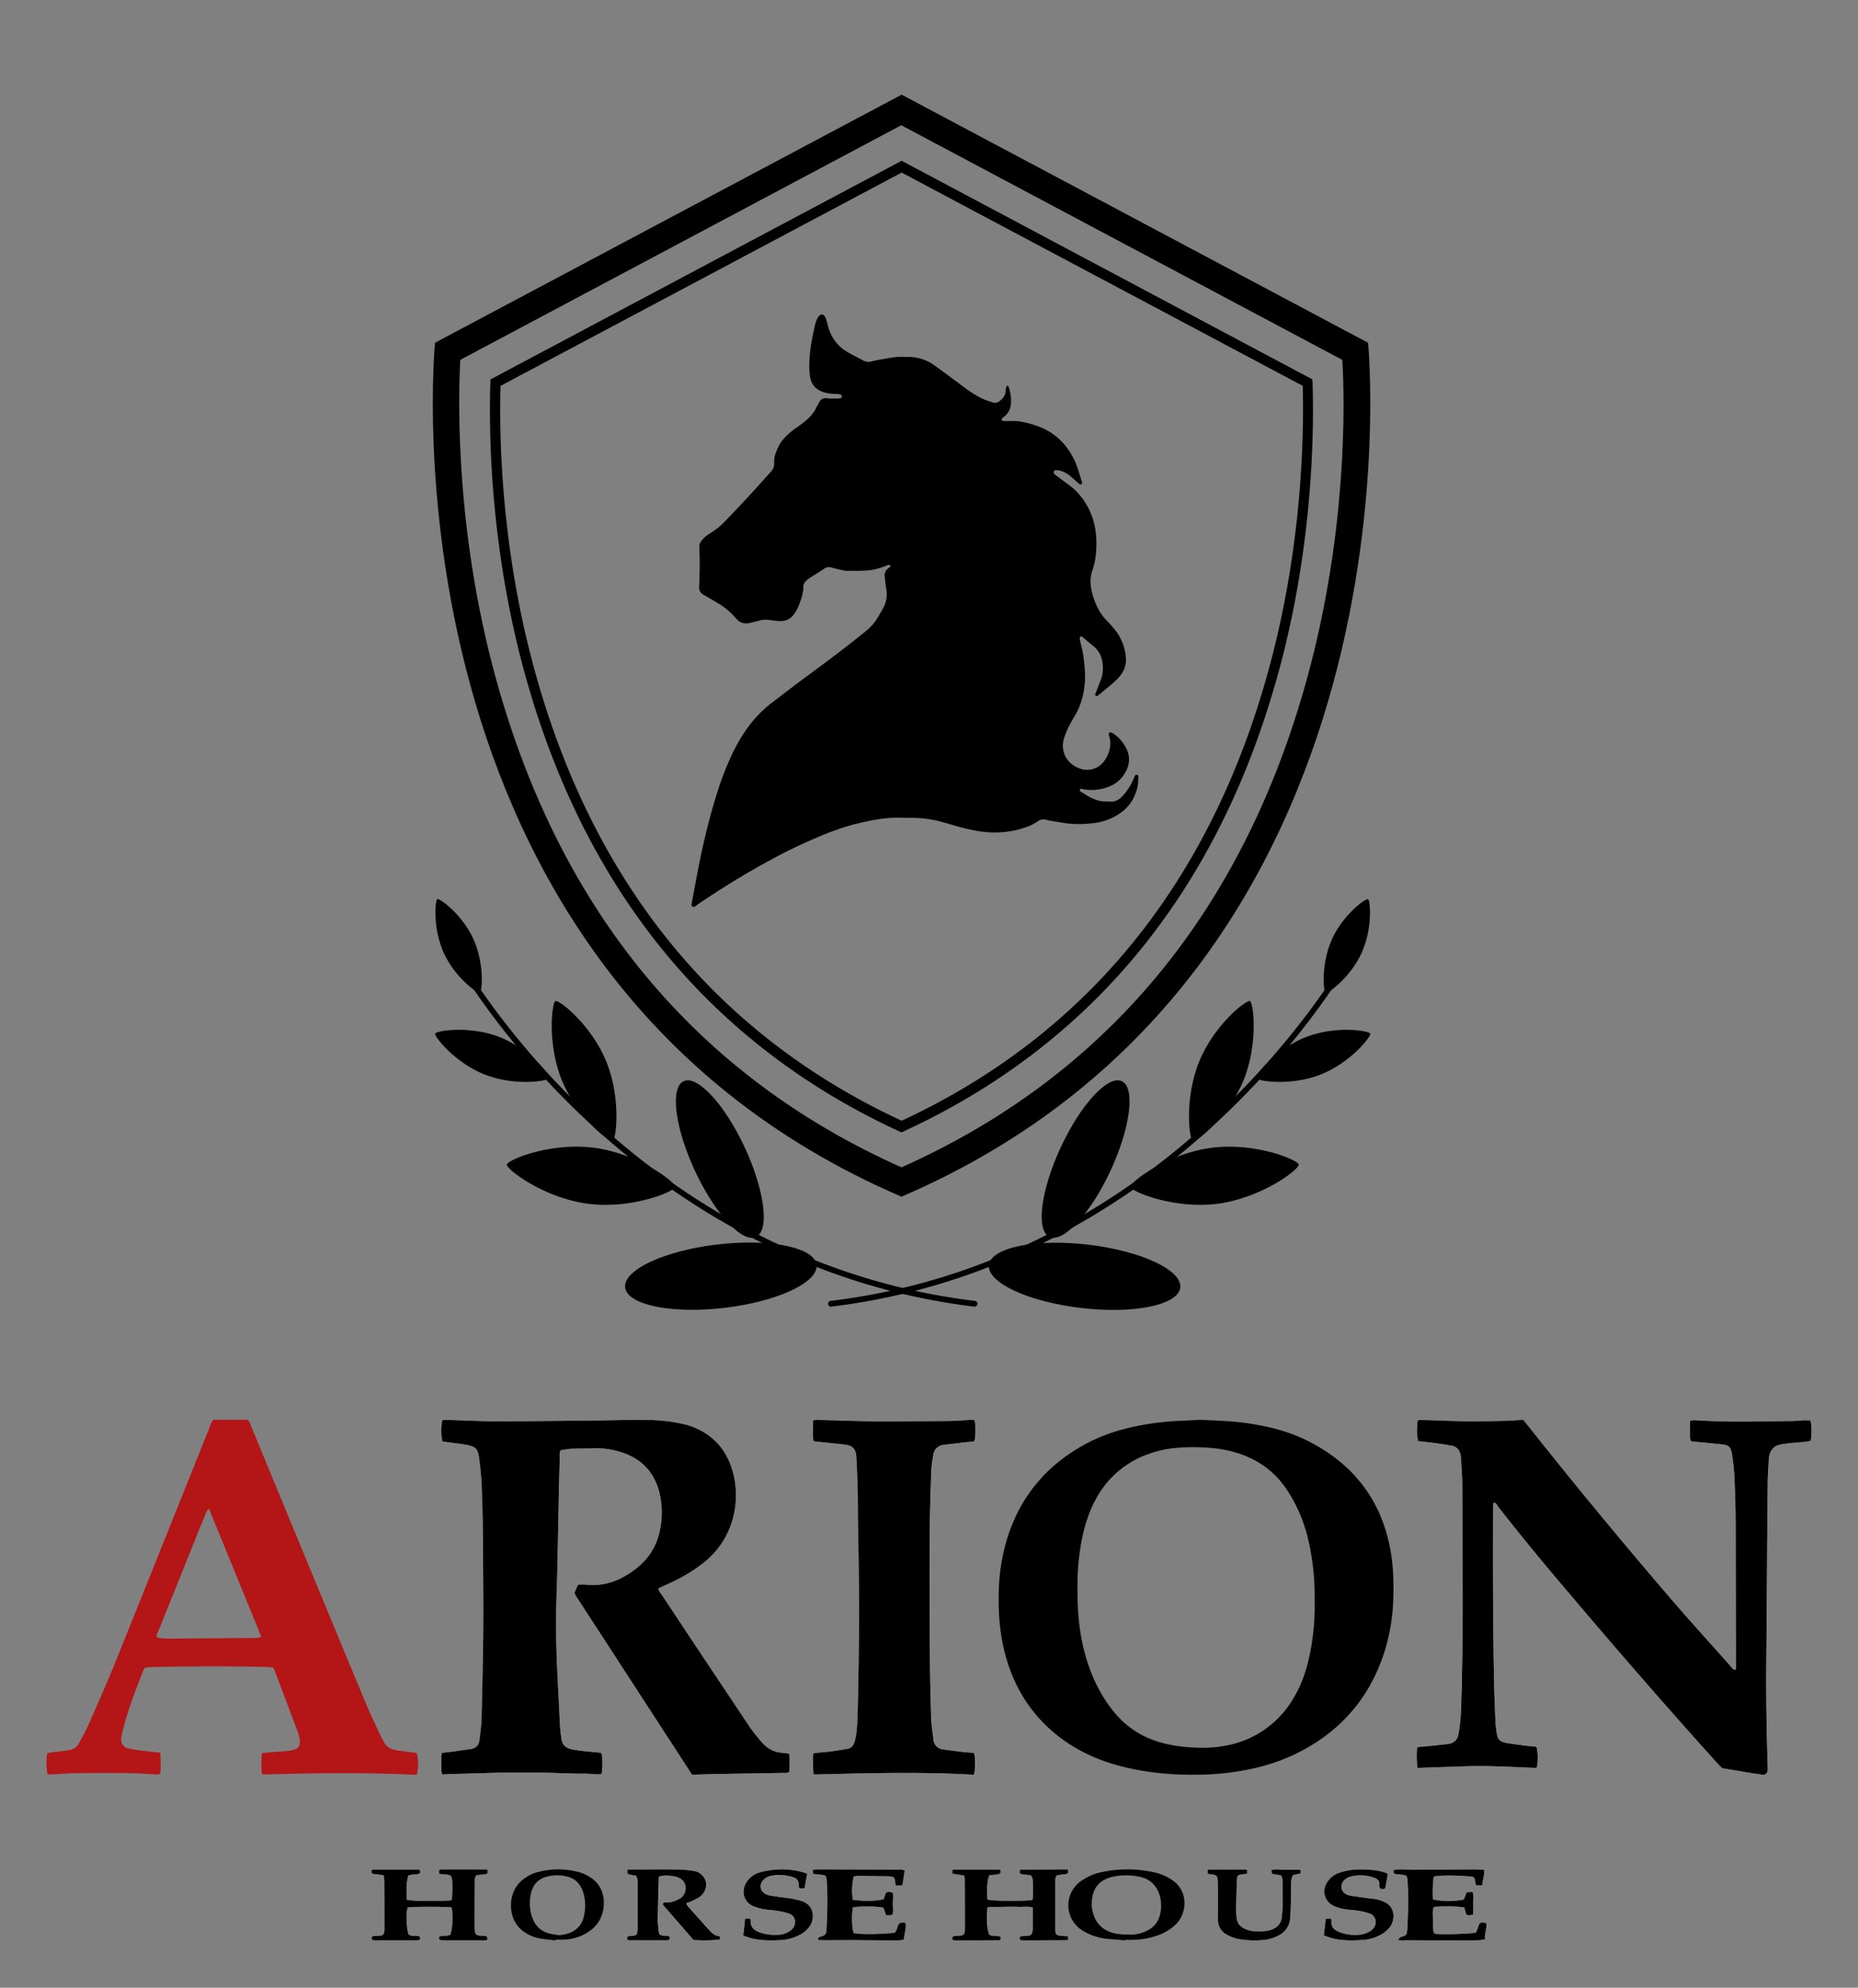 <svg width="72" height="77" fill="none" xmlns="http://www.w3.org/2000/svg"><rect width="100%" height="100%" fill="#808080" stroke="none"/><path d="M22.278 61.733c.016.039.021.066.038.088a4451.877 4451.877 0 004.504 6.929c.333-.01.644-.022.955-.027.852-.017 1.704-.028 2.55-.044.087 0 .18.022.262-.05a3.356 3.356 0 00-.011-.7c-.104-.01-.197-.027-.295-.032-.3-.028-.54-.159-.742-.383a5.804 5.804 0 01-.53-.678c-1.119-1.679-2.233-3.358-3.352-5.037-.055-.082-.125-.153-.142-.268.186-.087.371-.17.557-.257a6.068 6.068 0 001.25-.782c1.147-.94 1.42-2.444 1.027-3.631-.246-.744-.738-1.28-1.474-1.575a3.633 3.633 0 00-.754-.192 7.911 7.911 0 00-1.392-.093c-.611.006-1.217.022-1.829.028-1.234.01-2.473.027-3.707.027-.6 0-1.201-.033-1.802-.05-.087 0-.18-.026-.256.028-.038.285-.033.618.016.804.033.006.066.017.099.017.273.038.55.065.824.114.393.077.447.164.491.498.05.328.082.656.098.99.028.508.044 1.023.044 1.531.011 1.334.027 2.674.022 4.009a154.465 154.465 0 01-.066 3.55c-.005.294-.049.59-.087.88-.022.191-.136.306-.333.328-.23.027-.458.065-.688.098-.142.022-.284.033-.426.05-.043.147-.027.278-.021.415 0 .142-.033.284.038.421.24-.01.47-.022.704-.027l.671-.017c.235-.005.465-.016.7-.022.223-.005.447-.005.67-.005h.7c.223 0 .447 0 .671.005.235.006.464.017.699.022.224.006.448.017.672.011.229-.005.458.05.682.017.044-.29.038-.63-.011-.815-.05-.006-.104-.011-.158-.022-.3-.033-.606-.055-.907-.104-.387-.066-.464-.219-.496-.53-.017-.154-.039-.301-.044-.454-.044-.777-.087-1.559-.115-2.341a36.813 36.813 0 01-.01-2.8c.038-1.121.048-2.242.076-3.363.016-.618.027-1.236.044-1.854 0-.088-.022-.18.043-.263.126-.016.262-.05.393-.054.284-.017.573-.017.857-.022.333-.011.661.038.983.125.808.22 1.349.722 1.567 1.537.131.481.131.979.044 1.466a2.44 2.44 0 01-1.005 1.591c-.557.405-1.157.64-1.85.569-.039-.006-.072-.006-.11-.006h-.213c-.038.148-.087.252-.125.35zm35.605-3.53c.092.027.124.102.168.16a98.48 98.48 0 002.703 3.3 341.214 341.214 0 005.18 5.958c.227.258.46.515.693.767.054.06.103.113.195.124.315.048.629.102.948.155.174.027.353.06.526.08a.176.176 0 00.206-.155c.005-.07 0-.14 0-.209a96.402 96.402 0 01-.054-3.958c.021-2.28.032-4.56.054-6.834.005-.343.027-.686.043-1.03 0-.053.006-.107.016-.155.06-.274.2-.413.483-.456.157-.027.32-.038.476-.059.217-.027.44-.038.65-.075.044-.279.038-.617-.01-.794-.103 0-.212-.005-.314 0-.152.006-.304.022-.45.027-1.236.016-2.47.054-3.706-.032-.06-.006-.12.01-.195.016 0 .145-.005.279 0 .407.005.13-.033.263.038.392l.135.016c.347.032.688.065 1.035.102.271.032.368.107.412.365.049.295.081.59.097.89.028.58.05 1.159.05 1.743.01 1.872.01 3.75.01 5.621 0 .038.016.092-.043.124-.076-.038-.13-.108-.185-.172-.71-.799-1.435-1.587-2.129-2.397a229.018 229.018 0 01-5.759-6.962c-.043-.054-.092-.108-.136-.161-.205.016-.395.032-.59.037-.504.011-1.013.027-1.517.022-.558-.006-1.121-.032-1.68-.049-.102-.005-.21-.032-.303.022-.043.338-.032.622.027.794.2.021.401.043.602.07.227.032.455.064.682.107.222.043.325.193.363.402.006.032.011.07.011.107.016.327.043.65.049.976.01.553.005 1.11.005 1.663.006 1.76.027 3.519-.01 5.278-.017.66-.033 1.32-.055 1.98-.01.251-.043.509-.087.755-.038.236-.184.37-.433.397l-.607.065c-.086.01-.179.016-.265.026-.092.011-.195-.005-.298.038-.011.263-.027.52.005.772.027.017.033.022.038.022.558-.022 1.116-.038 1.674-.06.96-.031 1.918.022 2.877.06.011 0 .016-.005.027-.01l.022-.022c.043-.258.038-.596-.016-.789-.152-.016-.31-.027-.472-.048-.238-.032-.477-.059-.71-.102-.249-.043-.33-.134-.363-.38a4.657 4.657 0 01-.048-.473 79.308 79.308 0 01-.054-1.609 290.16 290.16 0 01-.038-6.597c0-.06 0-.123.005-.182-.005-.022.01-.043.022-.07zm-20.121-3.181c-.102-.033-.209-.011-.31-.011-.258.01-.51.027-.762.033-.938.005-1.881.016-2.82.01-.674-.005-1.35-.032-2.03-.049-.102 0-.21-.021-.338.022.01.268-.022.53.021.799.07.01.118.016.172.022.343.038.68.065 1.023.11.338.043.456.174.472.524.022.405.038.804.048 1.209.011.509.006 1.023.016 1.531.049 2.44.038 4.879-.021 7.318a8.7 8.7 0 01-.048.646 1.284 1.284 0 01-.075.311c-.043.137-.134.23-.279.252-.241.038-.483.077-.729.11-.188.021-.38.027-.584.065-.022.274-.027.536.005.788.027.016.032.027.038.027 2.053-.05 4.11-.11 6.164.011a.04.04 0 00.021-.01c.006-.006.016-.012.022-.017a2.594 2.594 0 000-.815c-.166-.017-.343-.028-.515-.05a14.419 14.419 0 01-.702-.093c-.204-.032-.338-.153-.364-.366-.038-.268-.086-.53-.092-.799a63.503 63.503 0 01-.048-2.258 555.57 555.57 0 01-.005-5.163 73.75 73.75 0 01.059-2.205c.005-.202.043-.41.075-.612.043-.24.187-.372.428-.4.177-.016.349-.038.526-.06.214-.021.434-.049.643-.07a2.56 2.56 0 00-.01-.81zm.511 18.868c.208-.027.405-.016.603-.022.186-.005.377-.005.564 0 .191.006.388-.033.58.027v.84c0 .044-.01.088-.022.132-.016.07-.06.109-.131.114-.088.011-.181.011-.269.022-.082.01-.098.06-.07.136.021.011.049.028.07.028.58 0 1.167 0 1.747-.006.017 0 .028-.016.055-.032-.005-.033-.01-.077-.022-.12a4.135 4.135 0 01-.28-.022c-.158-.017-.19-.055-.207-.224v-1.877c0-.082 0-.164.07-.246.11-.01.23-.021.357-.043a.129.129 0 00.077-.066c.01-.027-.006-.065-.011-.098-.039-.005-.066-.016-.088-.016-.575 0-1.15 0-1.725.005-.016 0-.033.011-.05.022-.01.126-.005.147.072.158.12.017.246.033.35.044.088.109.077.224.083.327.005.11.005.213.005.322-.005.104.022.213-.027.306-.367.06-1.451.049-1.736-.017a3.36 3.36 0 01.01-.742c.006-.065.034-.13.056-.196.13-.017.251-.027.36-.044.028-.005.067-.032.078-.06.01-.027 0-.065 0-.098-.039-.01-.06-.022-.088-.022h-1.725c-.016 0-.033.011-.055.022v.136c.154.022.301.044.455.071.01.055.027.099.027.142 0 .655.006 1.304.006 1.959 0 .033-.006.07-.011.104-.017.065-.06.114-.126.12-.088.01-.181.01-.269.022-.087.01-.098.065-.076.141.022.011.044.028.07.028.581 0 1.167-.006 1.748-.006.016 0 .027-.016.044-.027.016-.071 0-.12-.083-.131-.12-.016-.252.01-.361-.066-.077-.25-.093-.583-.055-1.047zm-23.408-1.239c.011.076.028.126.028.18 0 .627.005 1.248.005 1.875 0 .038 0 .071-.005.11-.017.114-.055.157-.17.168-.082.011-.164.006-.24.017-.083.01-.094.065-.061.141.022.006.044.022.071.022h1.697c.033 0 .06-.022.087-.032.022-.093-.016-.131-.093-.137-.12-.01-.252.011-.356-.065-.082-.29-.098-.812-.032-1.036.279-.038 1.483-.038 1.707 0 .055.349.033.834-.06 1.063-.055.011-.115.027-.175.033-.06.005-.126.005-.186.01-.055.006-.082.044-.071.093.005.028.038.06.065.066.072.01.143.005.214.005h1.319c.06 0 .126.006.186 0 .104-.005.115-.038.06-.163-.093-.006-.197-.011-.29-.022-.115-.016-.159-.06-.164-.174-.011-.088-.011-.18-.011-.268 0-.534 0-1.074.005-1.608 0-.098-.01-.196.077-.289.104-.01.219-.022.334-.038.05-.005.087-.027.093-.076.005-.033-.011-.066-.022-.11h-1.784c-.028 0-.05.017-.082.028.005.044.005.087.01.147l.324.033c.114.016.153.049.17.169.021.13.016.638-.012.818-.279.032-.569.021-.854.021-.29-.005-.585.017-.892-.043.006-.322-.027-.627.066-.932.153-.066.317-.011.449-.093 0-.038.005-.065.005-.087 0-.017-.016-.028-.033-.055h-1.79c-.016 0-.027.017-.054.033.005.038.005.076.011.13.148.023.29.044.454.066zm9.455 2.489c.02.006.04.022.066.022h1.495c.03 0 .055-.022.08-.033.01-.07 0-.125-.06-.13-.065-.011-.13-.006-.194-.016-.125-.017-.155-.05-.17-.186-.015-.152-.04-.304-.035-.451.01-.534.025-1.072.04-1.606 0-.016.015-.032.02-.049.2-.065.404-.032.603 0 .065.011.125.044.185.071.309.152.289.604.015.778a.915.915 0 01-.514.158c-.055 0-.114-.022-.15.044 0 .021-.004.043.006.054.389.457.782.909 1.171 1.355.254.028.837.017 1.022-.016 0-.038-.005-.082-.005-.13-.17 0-.29-.093-.389-.213-.284-.321-.568-.637-.852-.958-.025-.027-.035-.065-.055-.109.085-.032.16-.054.224-.081.07-.028.135-.066.2-.104a.677.677 0 00.284-.283.508.508 0 00-.09-.61.556.556 0 00-.324-.174c-.194-.021-.389-.054-.583-.054-.613-.005-1.226 0-1.84 0-.044 0-.094.011-.14.016-.01.142-.004.158.07.175.09.016.175.027.25.043.075.098.075.196.075.294v1.769c0 .027 0 .054-.005.082-.015.136-.045.174-.165.19-.055.01-.114.005-.17.016-.09.006-.104.06-.064.136zm26.068-2.709c-.2 0-.38-.005-.56 0-.186.006-.376-.042-.556.011.01.129.014.145.065.155.101.022.208.032.3.048.07.107.065.214.065.316 0 .289.005.577 0 .866-.004.15-.018.3-.032.444a.508.508 0 01-.273.422c-.171.102-.352.113-.532.123a1.26 1.26 0 01-.667-.117.468.468 0 01-.273-.39 2.36 2.36 0 01-.023-.316c.004-.374.018-.754.027-1.128 0-.038.005-.07.01-.107.014-.086.041-.118.115-.134.088-.016.176-.027.274-.043v-.139c-.028-.01-.047-.021-.07-.021H46.87c-.023 0-.041.01-.069.021v.123c.079.064.167.048.245.059.088.016.12.043.135.15.009.07.014.139.014.208.004.246.004.492.004.738 0 .203-.005.401-.005.604 0 .294.125.503.352.62.144.075.292.14.454.172.324.064.653.059.977.032.203-.016.402-.08.592-.182a.79.79 0 00.426-.636 3.27 3.27 0 00.023-.364c.01-.326.01-.647.019-.973.004-.123.004-.246.083-.358.07-.011.144-.027.218-.043.069-.01.074-.032.05-.16zm-15.346.029c-.05-.016-.074-.032-.106-.032a597.7 597.7 0 00-3.28-.011c-.05 0-.1.01-.156.016v.142c.119.049.243.043.362.054.125.016.156.044.168.152.006.06.006.126.013.186a17.46 17.46 0 01-.013 1.715c-.012.201.006.294-.274.354-.056.01-.081.049-.038.12.081 0 .169.005.262.005.35 0 .692-.005 1.042-.005.542 0 1.085.005 1.628.01.118 0 .243.006.38-.032.006-.224.106-.43.056-.654-.23-.01-.23-.01-.293.131-.038.093-.044.19-.131.261-.599.06-1.328.066-1.584.011-.069-.218-.081-.735-.025-.996.3-.055.923-.044 1.185.016.031.087.062.18.093.278.044.005.088.01.125.01.038 0 .081-.01.125-.016.044-.147.012-.288.019-.43 0-.141.018-.283 0-.414-.106-.054-.188-.054-.269-.005-.03.087-.062.169-.087.245-.293.076-.786.082-1.197.022a2.326 2.326 0 01.037-.904c.063-.005.137-.022.206-.022.368.006.736.006 1.104.016.193.006.293.006.293.251 0 .033.019.065.037.114l.244-.016c.018-.207.05-.392.074-.572zm19.164 2.685c.106.005.18.016.26.016.762 0 1.523.006 2.284.006.192 0 .384 0 .576-.006.068 0 .136-.016.216-.032-.018-.224.087-.426.05-.639-.241-.021-.235-.021-.297.115-.037.093-.05.19-.124.267-.346.044-1.225.071-1.522.044-.025 0-.05-.022-.093-.044a2.261 2.261 0 01-.025-.502c.006-.163-.037-.338.03-.496.372-.038.91-.027 1.183.022.019.07.037.147.062.223.006.022.03.044.043.066.044 0 .087.005.124.005.037-.005.074-.016.118-.027 0-.153.006-.295 0-.436-.007-.142.043-.284-.031-.431-.08.005-.161.005-.23.01-.043.11-.074.197-.105.279-.358.07-.897.07-1.2-.006a5.065 5.065 0 01.03-.867c.05-.016.075-.033.1-.033.445-.043.891-.016 1.337.017.123.01.148.038.167.152.006.044.006.088.018.131 0 .017.019.033.031.055h.235c0-.208.1-.388.062-.595-.303-.038-.6-.016-.89-.016-.286 0-.57.005-.855.005-.297 0-.588 0-.885.006-.291.005-.582-.044-.867.01-.018.088-.012.148.08.159.087.016.18.016.273.027.143.017.167.044.18.175.006.038.006.07.006.109.037.605.018 1.216-.012 1.822 0 .038-.007.07-.013.109-.006.076-.05.13-.136.158-.05.01-.136.016-.18.142zm-.431-2.536c-.015-.016-.025-.032-.035-.037a1.577 1.577 0 00-.114-.047 3.455 3.455 0 00-1.036-.106 2.422 2.422 0 00-.67.121.937.937 0 00-.441.306c-.283.353-.179.826.223.995.129.053.263.09.397.116.173.032.357.037.53.063.16.026.323.058.472.116.218.084.277.363.124.558a.465.465 0 01-.13.116.92.92 0 01-.367.137 1.691 1.691 0 01-.838-.105c-.178-.074-.317-.18-.292-.416 0-.016 0-.037-.005-.053s-.02-.026-.035-.053c-.055.006-.114.006-.184.01-.024.222-.05.433-.074.649.159.052.303.105.456.136.348.064.695.058 1.047.037a1.81 1.81 0 00.635-.168c.159-.074.297-.174.412-.316.223-.28.238-.806-.234-1a1.862 1.862 0 00-.446-.117c-.258-.026-.516-.068-.774-.105a1.073 1.073 0 01-.213-.058c-.233-.11-.273-.39-.08-.563.06-.053.134-.1.209-.121.312-.09.63-.074.937.036.124.043.209.127.204.285 0 .042.01.084.015.116.079.042.148.047.218 0l.09-.532zm-22.497.002c-.025-.021-.035-.037-.05-.042-.084-.026-.169-.053-.258-.074a2.97 2.97 0 00-1.52.042.95.95 0 00-.486.327c-.273.348-.169.807.223.981.124.058.264.095.398.116.173.032.357.037.53.063.16.027.324.053.473.111.233.09.293.374.129.57a.507.507 0 01-.11.1.868.868 0 01-.387.142c-.268.026-.531 0-.794-.095-.219-.079-.353-.206-.333-.464 0-.016-.015-.026-.025-.047-.064-.027-.134-.037-.199.01-.024.211-.05.412-.069.622.144.058.278.106.422.138.358.068.715.063 1.068.042.228-.016.447-.074.66-.18a1.12 1.12 0 00.407-.321c.219-.285.224-.812-.253-.992a1.95 1.95 0 00-.427-.105c-.258-.042-.516-.069-.775-.11a.706.706 0 01-.233-.07c-.224-.11-.258-.374-.08-.553a.562.562 0 01.303-.153c.09-.016.18-.031.269-.031.188-.006.372.015.55.079.145.047.244.131.24.31 0 .032.01.07.014.1.07.054.14.054.219.011l.094-.527z" fill="#fff"/><path d="M22.266 61.706c.039-.098.088-.202.137-.323h.213c.038 0 .07 0 .109.006.699.071 1.3-.164 1.851-.569.546-.399.885-.93 1.005-1.591a3.32 3.32 0 00-.043-1.466c-.224-.815-.765-1.318-1.568-1.537a3.326 3.326 0 00-.983-.125c-.284.01-.573.01-.857.022-.131.005-.268.038-.393.054-.066.082-.044.18-.044.263-.017.618-.033 1.236-.044 1.854-.027 1.12-.038 2.242-.076 3.363-.033.935-.028 1.865.01 2.8.033.782.077 1.559.115 2.34.006.154.028.301.044.454.033.312.11.465.497.531.3.05.606.071.906.104.055.005.104.01.159.022.049.186.055.525.01.815-.223.032-.453-.022-.682-.017-.224.006-.448-.005-.672-.01-.234-.006-.464-.017-.699-.023-.223-.005-.447-.005-.671-.005h-.7c-.223 0-.447 0-.671.005-.235.006-.464.017-.7.022l-.67.017c-.236.005-.465.016-.705.027-.071-.137-.033-.279-.039-.421 0-.131-.021-.268.022-.416l.426-.049c.23-.033.459-.071.688-.098.197-.028.312-.142.334-.328.038-.296.081-.586.087-.88.027-1.182.06-2.369.065-3.55.006-1.335-.01-2.675-.021-4.009a48.008 48.008 0 00-.044-1.531 12.143 12.143 0 00-.098-.99c-.05-.334-.099-.421-.492-.498-.273-.049-.552-.076-.825-.114-.032-.006-.07-.011-.098-.017-.055-.18-.06-.514-.016-.804.082-.054.169-.027.256-.027.601.016 1.202.05 1.803.05 1.234 0 2.474-.017 3.708-.028.611-.006 1.218-.022 1.83-.028.463-.005.933.017 1.392.093.256.044.508.093.753.192.738.295 1.23.831 1.475 1.575.393 1.187.12 2.69-1.027 3.631a6.155 6.155 0 01-1.25.782c-.186.088-.372.17-.557.257.01.115.087.186.142.268 1.114 1.68 2.233 3.358 3.353 5.037.158.24.338.46.53.678a1.1 1.1 0 00.742.383l.295.033c.033.24.022.47.011.7-.082.07-.175.049-.262.049-.852.016-1.704.027-2.55.044-.312.005-.623.016-.956.027a.234.234 0 01-.038-.055c-1.491-2.291-2.977-4.583-4.468-6.874-.027-.05-.032-.077-.049-.115zM46.503 55c.658.032 1.306.048 1.943.149.775.122 1.522.313 2.22.663 1.672.84 2.74 2.135 3.15 3.914.177.765.205 1.535.172 2.31a7.588 7.588 0 01-.388 2.103c-.609 1.769-1.788 3.064-3.537 3.871a7.615 7.615 0 01-1.49.494c-.72.16-1.445.24-2.181.245-.736.01-1.467-.038-2.192-.165-1.086-.186-2.099-.542-2.99-1.179-1.113-.802-1.833-1.864-2.209-3.149-.238-.813-.316-1.64-.299-2.48a7.67 7.67 0 01.294-2.066c.492-1.672 1.517-2.942 3.105-3.791a6.883 6.883 0 011.512-.574c.703-.18 1.423-.276 2.148-.308.255-.005.504-.026.742-.037zm4.44 7a9.522 9.522 0 00-.233-2.295 5.919 5.919 0 00-.813-1.954 3.538 3.538 0 00-.87-.93c-.625-.45-1.345-.669-2.12-.732a7.584 7.584 0 00-1.251-.006 4.14 4.14 0 00-1.113.229 3.683 3.683 0 00-2.087 1.779c-.255.467-.41.966-.52 1.476a9.372 9.372 0 00-.183 1.843c-.011.897.055 1.795.293 2.665.216.781.548 1.514 1.057 2.162a3.53 3.53 0 001.324 1.062c.526.239 1.085.345 1.655.387.454.032.908.032 1.356-.053a3.797 3.797 0 002.608-1.72c.376-.579.587-1.21.72-1.875A9.235 9.235 0 0050.943 62zm6.947-3.797c-.012.026-.028.048-.028.07-.005.058-.005.123-.005.182-.006 2.199-.006 4.398.038 6.598.01.536.032 1.073.054 1.61.005.155.027.316.049.471.038.247.119.338.363.381.232.043.47.07.709.102.157.021.314.032.471.048.054.193.06.531.017.789-.006.005-.011.016-.022.021a.042.042 0 01-.027.011c-.959-.038-1.918-.097-2.876-.059-.558.021-1.116.037-1.674.059-.006 0-.016-.005-.038-.022a4.074 4.074 0 01-.005-.772c.103-.043.2-.027.298-.037.086-.011.178-.017.265-.027l.607-.065c.243-.026.395-.16.433-.397.043-.252.076-.504.087-.756.027-.66.043-1.32.054-1.98.038-1.759.016-3.519.01-5.278 0-.553 0-1.11-.005-1.663-.005-.327-.032-.649-.049-.976 0-.038-.005-.07-.01-.107-.033-.21-.141-.365-.363-.403a14.662 14.662 0 00-.683-.107c-.2-.027-.406-.048-.601-.07-.06-.172-.065-.461-.027-.794.097-.048.2-.021.303-.021.558.016 1.121.043 1.68.048.503.005 1.012-.01 1.516-.021.195-.006.39-.027.59-.038.049.054.092.107.136.16a221.376 221.376 0 005.757 6.964c.7.81 1.42 1.598 2.13 2.398.053.064.107.134.183.171.06-.037.044-.085.044-.123 0-1.872-.006-3.75-.011-5.622a47.068 47.068 0 00-.049-1.743 8.16 8.16 0 00-.097-.89c-.044-.264-.136-.339-.412-.365-.347-.038-.688-.07-1.035-.102a8.403 8.403 0 00-.135-.017c-.07-.128-.033-.262-.038-.391-.005-.129 0-.263 0-.408.076-.005.135-.021.195-.016 1.235.086 2.47.048 3.705.032.151 0 .303-.016.45-.026.102-.006.21 0 .314 0 .048.177.06.514.01.793-.21.043-.433.054-.65.076-.157.016-.32.032-.476.059-.276.042-.423.187-.482.456a.76.76 0 00-.017.155c-.016.343-.043.687-.043 1.03-.022 2.28-.032 4.56-.054 6.834-.01 1.32.01 2.64.054 3.96 0 .069.005.138 0 .208-.01.102-.103.167-.206.156-.173-.022-.352-.054-.525-.08a49.582 49.582 0 00-.948-.156c-.092-.01-.14-.07-.195-.124-.233-.252-.46-.51-.693-.767a300.96 300.96 0 01-5.179-5.96 98.597 98.597 0 01-2.702-3.299c-.038-.053-.07-.134-.163-.16z" fill="#000"/><path d="M6.21 67.894c.022.294.022.55 0 .818-.107.043-.214.022-.315.016-1.002-.065-2.004-.049-3.006-.038-.22 0-.44.022-.659.033-.129.005-.262.027-.391.005a2.28 2.28 0 01-.005-.812c.144-.038.3-.05.455-.066.129-.016.262-.038.391-.054a.5.5 0 00.375-.262c.129-.234.263-.469.37-.709.375-.856.755-1.712 1.103-2.578 1.2-2.977 2.39-5.954 3.585-8.93.042-.104.07-.224.155-.317h1.329c.085.082.112.19.15.289l2.41 5.828c.67 1.614 1.334 3.228 2.01 4.842.176.425.38.845.573 1.264.032.071.08.142.112.213.097.218.274.322.488.36.14.027.278.043.418.06l.385.049c.07.19.075.583.017.818-.006.005-.011.016-.022.016-.027.005-.054.011-.08.011-1.956-.093-3.917-.065-5.872-.01-.005 0-.016-.012-.038-.028a4.387 4.387 0 010-.796c.225-.033.445-.044.665-.06.166-.011.332-.027.498-.055.252-.043.343-.174.3-.436a1.683 1.683 0 00-.086-.31c-.294-.786-.59-1.57-.884-2.35-.016-.039-.043-.077-.064-.11-.402-.06-4.645-.054-4.966.006-.016.033-.043.07-.06.11-.289.746-.583 1.493-.782 2.273-.026.092-.048.19-.064.288-.037.24.054.415.284.464.23.049.466.076.702.103.166.022.332.033.52.055zm3.75-4.443c.05-.006.097-.022.167-.044-.675-1.657-1.345-3.298-2.03-4.961-.108.092-.124.18-.156.261-.321.79-.643 1.587-.959 2.383L6.13 63.2c-.027.07-.08.136-.048.229.16.038.316.049.477.049" fill="#B41517"/><path d="M37.764 55.019c.048.213.048.585 0 .814-.209.022-.428.044-.642.071-.177.022-.348.044-.525.06-.24.028-.39.16-.428.4-.032.202-.07.404-.075.612a75.725 75.725 0 00-.059 2.204 551.56 551.56 0 00.005 5.162c.006.755.022 1.504.049 2.259.01.268.059.536.09.798a.406.406 0 00.364.367c.236.038.466.065.702.093.171.022.348.032.514.049a2.6 2.6 0 010 .815.075.075 0 01-.022.016.04.04 0 01-.021.011c-2.05-.12-4.106-.06-6.155-.01-.006 0-.017-.012-.038-.028a4.282 4.282 0 01-.005-.788c.198-.038.39-.044.583-.065.24-.028.487-.072.728-.11.145-.022.236-.115.278-.251a2.08 2.08 0 00.075-.312c.022-.213.043-.427.048-.645.065-2.44.075-4.878.022-7.317-.01-.509-.006-1.023-.016-1.531a44.4 44.4 0 00-.048-1.209c-.016-.355-.134-.487-.471-.525-.338-.044-.68-.071-1.023-.11a2.889 2.889 0 01-.171-.021c-.043-.268-.01-.536-.021-.799.128-.043.235-.027.337-.021.674.016 1.349.043 2.028.049.937.005 1.879-.006 2.816-.011.257 0 .508-.022.76-.033.117-.005.22-.027.32.006zm.504 18.871c-.039.464-.022.796.06 1.047.104.077.235.05.361.066.083.01.105.06.083.13-.017.012-.028.028-.044.028-.58.006-1.167.006-1.747.006-.022 0-.05-.017-.071-.028-.022-.076-.011-.13.076-.141.088-.011.181-.011.269-.022.07-.011.11-.055.126-.12a.677.677 0 00.01-.104c0-.655 0-1.304-.005-1.959 0-.044-.016-.087-.027-.142a12.943 12.943 0 01-.455-.07v-.137c.022-.01.039-.022.055-.022h1.725c.027 0 .05.011.088.022 0 .033.016.07 0 .098-.011.028-.05.055-.077.06-.115.022-.23.027-.361.044-.017.065-.044.13-.055.196a3.36 3.36 0 00-.011.742c.285.066 1.369.071 1.736.017.044-.093.022-.202.027-.306.005-.109 0-.213-.005-.322-.006-.103.01-.218-.083-.327a12.47 12.47 0 01-.35-.044c-.077-.01-.082-.032-.071-.158.016-.005.033-.022.05-.022.574 0 1.149-.005 1.724-.005.027 0 .05.01.088.016.005.033.022.071.01.098a.112.112 0 01-.076.066c-.12.022-.246.032-.356.043-.071.082-.071.164-.071.246v1.877c.01.164.049.207.208.224.088.01.175.01.28.021.005.05.016.088.021.12-.027.017-.044.033-.055.033-.58 0-1.166.006-1.747.006-.027 0-.049-.017-.07-.028-.028-.076-.012-.13.07-.136.088-.01.181-.01.269-.022.07-.005.115-.049.131-.114.011-.044.022-.088.022-.131v-.84c-.186-.06-.383-.017-.58-.028a9.641 9.641 0 00-.564 0c-.203.006-.4-.005-.608.022zm-23.403-1.244c-.164-.022-.306-.044-.454-.06-.005-.05-.011-.093-.011-.131.022-.016.038-.033.055-.033h1.79c.016.027.033.038.033.055.005.027 0 .049-.006.087-.131.082-.3.027-.449.093-.093.3-.06.61-.065.932.306.06.602.043.892.043.285 0 .575.011.854-.021.027-.18.033-.687.011-.818-.022-.12-.055-.153-.17-.17l-.323-.032c-.005-.06-.01-.103-.01-.147.032-.011.06-.027.081-.027h1.785c.011.043.022.076.022.109-.005.054-.05.07-.093.076-.115.016-.23.027-.334.038-.093.093-.077.197-.077.29-.005.533-.005 1.073-.005 1.607 0 .087 0 .18.01.267.012.115.056.159.165.175.099.01.197.016.29.022.055.125.044.158-.06.163-.06.006-.126 0-.186 0h-1.32c-.07 0-.142 0-.213-.005a.099.099 0 01-.066-.066c-.01-.049.022-.087.072-.092.06-.006.125-.006.186-.011.06-.006.12-.022.175-.033.093-.229.115-.714.06-1.063-.224-.038-1.434-.038-1.708 0-.066.224-.05.747.033 1.036.098.082.23.054.356.065.076.011.115.044.093.136-.022.011-.055.033-.088.033h-1.697c-.027 0-.05-.016-.071-.022-.038-.076-.027-.13.06-.141.082-.011.159-.006.241-.017.115-.01.153-.054.17-.169a.69.69 0 00.005-.109c0-.627 0-1.248-.005-1.875 0-.055-.017-.109-.028-.185zm9.457 2.5c-.04-.076-.025-.125.05-.142.055-.01.115-.01.17-.016.12-.016.15-.055.165-.19.005-.028.005-.055.005-.082v-1.769c0-.098.005-.196-.075-.294-.075-.01-.165-.022-.25-.043-.07-.017-.075-.033-.07-.175.045-.005.095-.016.14-.016.615 0 1.23-.005 1.846 0 .196 0 .39.033.586.055a.558.558 0 01.325.174c.166.163.2.402.09.61a.648.648 0 01-.285.282c-.065.038-.13.071-.2.104a3.74 3.74 0 01-.225.081c.02.038.035.082.055.11.285.32.57.641.856.957.105.114.22.212.39.212.005.05.005.093.005.13a5.74 5.74 0 01-1.026.017c-.385-.446-.78-.898-1.176-1.355-.01-.01 0-.033-.005-.054.035-.066.1-.044.15-.044.185 0 .355-.06.515-.158.276-.174.296-.626-.015-.778-.06-.027-.12-.065-.185-.07-.2-.033-.405-.066-.605 0-.01.021-.02.032-.02.048-.015.534-.03 1.072-.04 1.606 0 .152.02.304.035.451.015.136.045.17.17.186.065.01.13.005.195.016.065.01.075.06.06.13-.025.011-.05.033-.08.033h-1.501c-.01.006-.03-.01-.05-.016z" fill="#000"/><path d="M43.594 75.167c-.26-.026-.526-.042-.786-.073a2.178 2.178 0 01-.785-.267 1.145 1.145 0 01-.094-1.984c.21-.141.437-.246.686-.303a4.756 4.756 0 012.152 0c.21.047.41.136.592.25.725.429.642 1.322.216 1.745a1.863 1.863 0 01-.675.423c-.316.12-.642.177-.98.188-.11.005-.215 0-.326 0v.02zm.11-.225c.211.016.443-.02.66-.11.303-.125.497-.328.58-.631a1.427 1.427 0 000-.763c-.122-.423-.41-.679-.863-.752a2.551 2.551 0 00-.89 0c-.455.084-.748.314-.847.731-.05.22-.056.444.005.663.1.392.343.669.764.794.182.047.37.068.592.068zm-22.164.225a12 12 0 01-.606-.073 1.514 1.514 0 01-.65-.277c-.627-.443-.64-1.482-.066-1.967.173-.146.363-.256.566-.313a3.063 3.063 0 011.68-.006c.185.053.353.147.513.267.534.412.499 1.174.243 1.607a1.295 1.295 0 01-.403.422 1.846 1.846 0 01-.932.308c-.115.01-.23 0-.35 0a.097.097 0 01.005.032zm.093-.204a1.22 1.22 0 00.552-.135.858.858 0 00.442-.595c.062-.267.067-.538.005-.81-.093-.411-.323-.657-.677-.735a1.584 1.584 0 00-.733 0c-.39.094-.61.35-.672.788a1.73 1.73 0 00.013.584c.088.428.3.71.668.825.128.042.265.052.402.078zm28.755-2.532c.023.129.018.15-.051.16-.075.017-.149.028-.218.044-.083.112-.083.235-.083.358-.01.326-.01.647-.019.973-.005.123-.01.246-.023.364a.79.79 0 01-.426.636c-.19.102-.384.166-.592.182a3.52 3.52 0 01-.977-.032 1.579 1.579 0 01-.454-.171c-.227-.118-.352-.326-.352-.62 0-.204.005-.402.005-.605 0-.246 0-.492-.005-.738 0-.07-.004-.139-.013-.208-.014-.102-.047-.129-.135-.15-.078-.016-.166.005-.245-.059v-.123c.028-.01.046-.021.07-.021h1.388c.023 0 .042.01.07.021v.14c-.098.015-.186.026-.274.042-.078.016-.106.053-.115.134-.005.032-.005.07-.01.107-.009.374-.023.754-.027 1.128 0 .107.009.208.023.315.023.193.12.31.273.39.213.108.44.134.666.118.181-.01.362-.021.533-.123a.518.518 0 00.273-.422c.014-.15.032-.294.032-.444.005-.289 0-.577 0-.866 0-.102.005-.214-.064-.316-.093-.016-.2-.026-.301-.048-.051-.01-.056-.026-.065-.155.185-.053.37-.005.555-.01.18-.006.361 0 .56 0zm-15.333.035c-.031.18-.056.365-.087.566l-.244.016c-.012-.049-.037-.081-.037-.114 0-.245-.094-.245-.293-.25l-1.104-.017c-.069 0-.137.016-.206.022a2.33 2.33 0 00-.037.904c.411.06.904.054 1.197-.022.025-.076.056-.158.087-.245.081-.049.169-.049.269.005.025.131 0 .273 0 .414 0 .142.03.283-.02.43-.043.006-.086.017-.124.017-.037 0-.08-.006-.125-.011a8.005 8.005 0 00-.093-.278c-.262-.06-.886-.065-1.185-.016-.056.261-.044.784.025.996.256.055.985.05 1.584-.01.087-.071.093-.17.131-.262.062-.136.056-.136.293-.13.05.223-.05.43-.056.653-.137.038-.256.032-.38.032-.543 0-1.086-.005-1.628-.01-.35 0-.692.005-1.042.005-.087 0-.18-.005-.262-.005-.043-.066-.012-.104.038-.12.28-.066.262-.153.274-.354.031-.572.044-1.144.013-1.715-.007-.06-.007-.126-.013-.186-.012-.108-.05-.136-.168-.152-.119-.016-.243-.005-.362-.054v-.142c.056-.005.106-.016.156-.016 1.091 0 2.189.005 3.28.01.044 0 .075.022.119.039zm19.133 2.69c.043-.126.13-.131.198-.153.087-.027.13-.082.136-.158.006-.039.006-.071.013-.11.03-.606.049-1.217.012-1.823 0-.038 0-.07-.006-.109-.019-.131-.044-.158-.18-.175-.093-.01-.18-.016-.272-.027-.093-.016-.1-.076-.08-.158.284-.055.575-.006.866-.011.297-.006.588-.006.885-.006.285 0 .57-.005.854-.005.291 0 .588-.017.891.016.037.208-.062.393-.062.595h-.235c-.018-.027-.03-.038-.03-.054-.007-.044-.007-.088-.02-.131-.018-.115-.043-.142-.166-.153-.446-.033-.892-.06-1.337-.017-.031.006-.056.017-.1.033-.036.29-.043.579-.03.868.31.077.842.082 1.2.006.031-.082.069-.17.106-.279.068-.005.148-.005.229-.01.068.152.024.294.03.43.007.143 0 .284 0 .437-.043.011-.08.022-.117.027-.037.006-.08-.005-.124-.005-.018-.022-.037-.044-.043-.065-.025-.077-.043-.153-.062-.224-.266-.05-.81-.06-1.182-.022-.068.158-.031.328-.031.497-.006.169 0 .338.025.502.043.022.068.044.093.044.297.027 1.175 0 1.522-.044.074-.071.087-.175.124-.268.056-.136.056-.136.297-.114.037.213-.068.42-.05.639-.08.01-.148.027-.216.032-.192.006-.384.006-.576.006-.761 0-1.522 0-2.284-.006-.099.011-.173 0-.278-.005zm-.413-2.542l-.09.526c-.069.053-.138.048-.217 0-.005-.037-.02-.079-.015-.116.01-.157-.075-.242-.204-.284a1.542 1.542 0 00-.937-.037.562.562 0 00-.208.121c-.194.174-.154.453.079.564a.713.713 0 00.213.057c.258.037.516.08.774.106.154.016.303.052.446.115.472.19.457.722.234 1a1.117 1.117 0 01-.412.316 1.61 1.61 0 01-.635.169c-.347.02-.7.031-1.047-.037-.153-.026-.297-.084-.456-.137.025-.216.05-.426.074-.647.07-.006.13-.005.184-.01.02.026.03.036.035.052.005.016.01.031.005.052-.025.237.114.343.292.416.273.11.55.137.838.105a.949.949 0 00.368-.136.467.467 0 00.129-.116c.153-.19.094-.468-.124-.558a2.38 2.38 0 00-.472-.116c-.178-.031-.357-.031-.53-.063a1.726 1.726 0 01-.397-.116c-.402-.174-.506-.647-.223-.995a.901.901 0 01.441-.305 2.39 2.39 0 01.67-.12c.352-.011.7.01 1.036.104a.52.52 0 01.114.048c.015.01.02.031.035.042zm-22.497-.017c-.035.19-.065.364-.094.538-.08.037-.144.043-.219-.01-.005-.032-.015-.063-.015-.1.01-.18-.09-.264-.238-.312a1.786 1.786 0 00-.551-.08c-.09 0-.18.017-.269.032a.562.562 0 00-.302.154c-.18.174-.145.443.079.554a.743.743 0 00.233.069c.259.042.517.068.775.11.144.027.288.053.427.106.477.18.472.708.253.993a1.12 1.12 0 01-.407.322 1.717 1.717 0 01-.66.18c-.358.02-.715.026-1.068-.043a2.184 2.184 0 01-.422-.137c.025-.211.05-.417.07-.623.064-.047.134-.037.198-.01.01.02.025.036.025.047-.02.264.12.385.333.465.258.095.521.116.794.095a.868.868 0 00.388-.143.508.508 0 00.109-.1c.164-.2.104-.486-.13-.57-.153-.059-.312-.085-.471-.111-.179-.032-.358-.032-.531-.064a2.036 2.036 0 01-.398-.116c-.392-.174-.491-.634-.223-.982a.92.92 0 01.487-.328 3.087 3.087 0 011.52-.042c.088.021.173.048.257.074.015-.005.025.01.05.032zM41.84 30.566c.027 0 .055-.014.076-.007.216.05.44.057.656.021.474-.071.858-.285 1.08-.742a.925.925 0 00.008-.813 1.46 1.46 0 00-.475-.578c-.041-.036-.097-.057-.146-.078-.028-.015-.07.028-.07.057v.042c.119.364.042.7-.174 1.006a.81.81 0 01-.865.322 1.001 1.001 0 01-.551-.35.914.914 0 01-.14-.863c.098-.307.251-.585.412-.857.216-.356.328-.749.376-1.163.05-.406 0-.813-.055-1.213-.028-.185-.084-.364-.119-.549a.28.28 0 01-.007-.107c.007-.029.035-.05.063-.036.028.007.049.029.07.043.125.107.25.214.376.314.272.214.377.5.384.835 0 .15-.014.307-.07.45-.063.178-.132.349-.202.527-.007.029-.028.05-.028.079a.11.11 0 00.028.057c.007.007.028.007.042 0a.608.608 0 00.07-.043c.216-.185.446-.357.655-.556.16-.15.307-.329.363-.55a.95.95 0 00.035-.278 1.949 1.949 0 00-.453-1.17c-.091-.107-.182-.221-.287-.321-.244-.243-.397-.543-.509-.87-.02-.065-.042-.122-.056-.186-.076-.293-.104-.578 0-.878.147-.414.175-.849.154-1.284-.042-.7-.3-1.306-.782-1.805-.097-.1-.216-.186-.327-.272a784.43 784.43 0 01-.46-.342.444.444 0 01-.063-.057c-.035-.05-.007-.129.048-.136a.508.508 0 01.147.007c.16.043.307.115.432.222.105.085.203.178.307.27a.25.25 0 00.07.05c.028.015.077-.014.077-.05 0-.013.007-.028 0-.042-.105-.307-.175-.62-.328-.913-.28-.55-.684-.95-1.242-1.192a3.68 3.68 0 00-.816-.235c-.195-.036-.398-.015-.593-.022-.049 0-.098.015-.133-.043 0-.064.056-.1.098-.128.195-.157.265-.364.265-.614 0-.185-.042-.356-.09-.535-.008-.014-.028-.028-.05-.057-.02.029-.041.043-.048.064a.414.414 0 00-.021.129c0 .178-.098.3-.223.4-.084.07-.175.1-.28.064-.125-.043-.258-.079-.376-.136a3.825 3.825 0 01-.69-.42c-.405-.3-.81-.607-1.221-.9-.287-.2-.614-.3-.956-.307h-.189c-.293-.021-.579.043-.865.093-.14.021-.279.05-.418.086a.417.417 0 01-.307-.043c-.154-.086-.314-.164-.475-.25a3.502 3.502 0 01-.272-.164 1.64 1.64 0 01-.613-.913 2.585 2.585 0 00-.07-.25.625.625 0 00-.049-.121c-.063-.1-.154-.107-.23-.022a.613.613 0 00-.09.143 2.006 2.006 0 00-.085.293c-.055.27-.118.535-.153.813-.042.357-.077.72-.021 1.084.042.307.21.507.502.607.16.057.314.071.482.078.055 0 .111 0 .167.015.042.007.077.028.084.078.007.036-.028.072-.084.079a3.098 3.098 0 01-.51-.007c-.139-.015-.23.042-.292.17-.028.065-.07.122-.105.193-.125.264-.328.45-.551.621-.09.072-.188.136-.279.2a2.61 2.61 0 00-.46.42c-.14.158-.224.358-.293.55-.05.122-.05.264-.05.393a.442.442 0 01-.132.306c-.335.372-.67.75-1.011 1.114-.272.292-.551.585-.83.87-.16.164-.35.3-.545.421a1.09 1.09 0 00-.313.285.362.362 0 00-.07.222c.007.178.014.364.014.542 0 .121.007.25 0 .37-.007.208-.007.422-.021.629-.007.15.056.242.181.314.175.1.342.2.516.3.237.142.46.306.65.52.027.036.062.057.09.093.146.186.342.221.558.164.119-.028.237-.05.349-.085.16-.05.32-.029.481-.008.098.015.195.029.293.029.265.014.467-.107.607-.335.063-.1.119-.215.16-.329.077-.22.16-.435.154-.67 0-.1.056-.179.125-.243.05-.043.105-.078.154-.114.181-.114.363-.228.537-.343a.293.293 0 01.265-.042c.154.042.314.078.474.114a.514.514 0 00.147.014c.237 0 .467.007.698-.007.272-.014.53-.079.78-.178.064-.029.127-.057.196-.029-.007.079-.063.1-.104.136a.324.324 0 00-.119.306c.021.15.028.3.056.45.056.292.007.564-.14.813-.104.179-.202.364-.328.528-.146.186-.32.321-.502.464-.809.656-1.653 1.27-2.49 1.89-.342.258-.684.522-1.019.779-.614.478-1.06 1.098-1.416 1.798a11.03 11.03 0 00-.614 1.526 22.311 22.311 0 00-.495 1.777c-.181.728-.314 1.47-.453 2.212l-.084.45c-.007.028.007.078.028.092.02.015.07.015.097 0 .05-.028.091-.064.14-.1.44-.3.893-.592 1.346-.87.482-.293.963-.578 1.465-.842a18.09 18.09 0 011.724-.835 7.88 7.88 0 01.627-.257c.223-.078.453-.164.684-.228.23-.071.467-.121.697-.171.447-.093.893-.157 1.347-.136.188.007.383 0 .572.007.362.015.718.079 1.067.179.335.093.663.2 1.005.27.37.08.74.13 1.116.108a3.524 3.524 0 001.179-.25c.118-.05.23-.114.335-.185a.352.352 0 01.279-.058c.209.05.418.079.628.115.39.071.795.071 1.185.028.447-.043.865-.2 1.228-.5.244-.206.398-.47.495-.77.056-.157.063-.328.07-.492 0-.029 0-.057-.014-.086-.007-.014-.028-.035-.048-.035-.015 0-.05.007-.056.021a.85.85 0 00-.056.114 2.33 2.33 0 01-.405.657c-.16.185-.349.292-.6.242-.404.036-.725-.164-1.04-.37-.027.006-.027 0-.055-.108z" fill="#000"/><path d="M34.94 3.667l-18.082 9.61s-2.393 24.283 18.075 33.08C55.4 37.559 53.015 13.278 53.015 13.278L34.94 3.667zm15.703 22.64c-2.484 9.004-7.764 15.368-15.71 18.915-7.946-3.547-13.227-9.911-15.71-18.916-1.57-5.686-1.472-10.73-1.388-12.365l17.09-9.09 17.092 9.09c.098 1.634.195 6.679-1.374 12.365z" fill="#000"/><path d="M34.94 6.228l-15.933 8.47c-.063 1.726-.07 6.321 1.332 11.402 2.323 8.419 7.227 14.398 14.594 17.766C42.3 40.498 47.21 34.519 49.527 26.1c1.402-5.08 1.395-9.676 1.332-11.402l-15.92-8.47zm14.21 19.757c-2.267 8.241-7.053 14.106-14.21 17.431-7.164-3.325-11.95-9.19-14.217-17.43-1.326-4.81-1.381-9.17-1.326-11.039L34.94 6.685l15.543 8.262c.048 1.87-.008 6.236-1.333 11.038zM37.856 50.566a.103.103 0 01-.105.05c-6.969-.842-12.047-4.417-15.082-7.271-3.293-3.09-4.953-6.03-4.974-6.058-.028-.05-.014-.121.042-.15.056-.028.119-.014.147.043.013.029 1.667 2.94 4.939 6.008 3.013 2.833 8.05 6.379 14.956 7.206a.11.11 0 01.098.122c-.007.021-.014.035-.021.05z" fill="#000"/><path d="M18.343 36.374c.433.949.342 2.04.252 2.084-.091.042-.963-.593-1.396-1.542-.432-.949-.341-2.04-.25-2.083.09-.043.962.592 1.394 1.541zm1.005 3.796c1.158.45 1.982 1.477 1.94 1.591-.042.121-1.326.321-2.484-.128-1.158-.45-1.98-1.477-1.94-1.592.05-.114 1.326-.32 2.484.129zm4.144.949c.58 1.42.39 3.01.251 3.075-.14.057-1.381-.92-1.967-2.34-.579-1.42-.39-3.011-.251-3.075.14-.058 1.388.92 1.967 2.34zm5.81 6.795c.528-.258.326-1.816-.45-3.48-.778-1.664-1.837-2.804-2.365-2.546-.529.259-.327 1.817.45 3.48.778 1.665 1.836 2.805 2.365 2.546zm-6.263-3.449c1.709.229 3.146 1.334 3.125 1.513-.02.178-1.688.877-3.397.65-1.71-.23-3.146-1.335-3.125-1.514.02-.178 1.68-.877 3.397-.649zm5.033 6.198c2.048-.241 3.646-.986 3.57-1.663-.077-.677-1.798-1.03-3.846-.79-2.047.241-3.646.985-3.57 1.663.077.677 1.798 1.03 3.846.79zm4.036-.097c.02.035.062.057.104.05 6.97-.842 12.048-4.417 15.082-7.271 3.293-3.09 4.953-6.03 4.974-6.058.028-.05.014-.121-.042-.15-.055-.028-.118-.014-.146.043-.014.029-1.667 2.94-4.94 6.008-3.013 2.833-8.05 6.379-14.956 7.206a.11.11 0 00-.097.122c.006.021.013.035.02.05z" fill="#000"/><path d="M51.62 36.374c-.433.949-.342 2.04-.252 2.084.091.042.963-.593 1.396-1.542.432-.949.341-2.04.25-2.083-.09-.043-.962.592-1.395 1.541zm-1.005 3.796c-1.158.45-1.981 1.477-1.94 1.591.043.121 1.326.321 2.484-.128 1.158-.45 1.981-1.477 1.94-1.592-.05-.114-1.326-.32-2.484.129zm-4.144.949c-.579 1.42-.39 3.01-.251 3.075.14.057 1.381-.92 1.967-2.34.58-1.42.39-3.011.251-3.075-.14-.058-1.388.92-1.967 2.34zm-3.446 4.248c.778-1.664.98-3.223.451-3.481-.528-.258-1.587.881-2.364 2.545-.777 1.664-.98 3.223-.45 3.48.528.26 1.586-.88 2.363-2.544zm3.907-.902c-1.71.229-3.147 1.334-3.126 1.513.021.178 1.689.877 3.398.65 1.709-.23 3.146-1.335 3.125-1.514-.021-.178-1.688-.877-3.397-.649zm-1.195 5.413c.076-.677-1.522-1.421-3.57-1.662-2.047-.241-3.769.113-3.845.79-.076.677 1.522 1.421 3.57 1.662 2.047.241 3.77-.112 3.845-.79z" fill="#000"/></svg>
